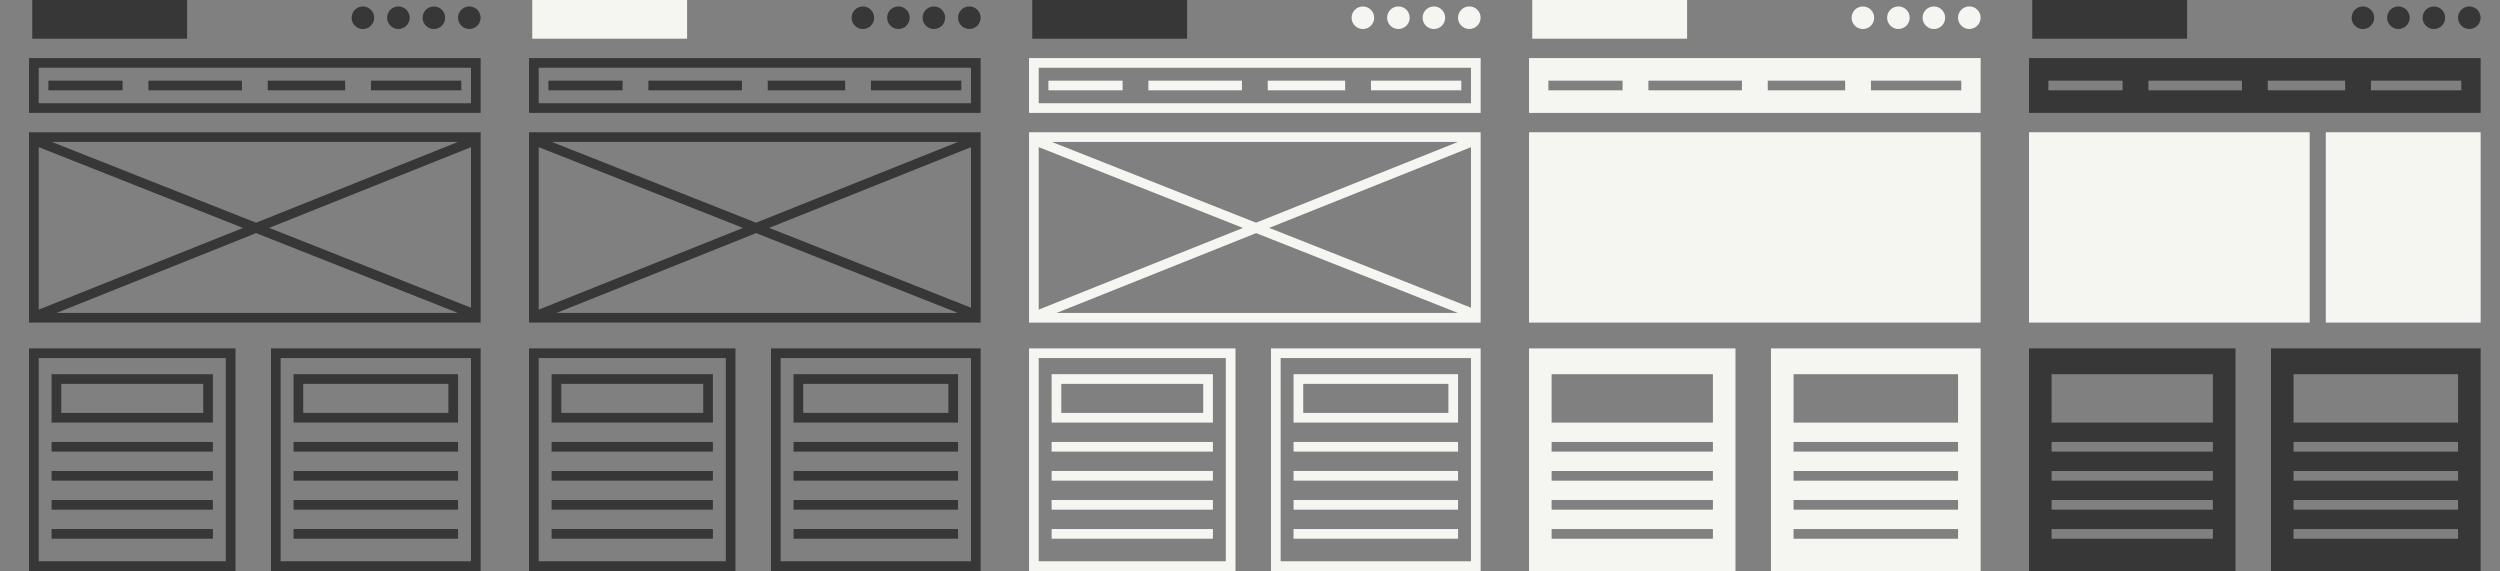 <?xml version="1.0" encoding="utf-8"?>
<!-- Generator: Adobe Illustrator 16.0.0, SVG Export Plug-In . SVG Version: 6.00 Build 0)  -->
<!DOCTYPE svg PUBLIC "-//W3C//DTD SVG 1.1//EN" "http://www.w3.org/Graphics/SVG/1.1/DTD/svg11.dtd">
<svg version="1.1" id="Layer_1" xmlns="http://www.w3.org/2000/svg" xmlns:xlink="http://www.w3.org/1999/xlink" x="0px" y="0px"
	 width="775px" height="177px" viewBox="0 0 775 177" enable-background="new 0 0 775 177" xml:space="preserve">
<rect x="0" y="0" width="775" height="177" fill="#808080" stroke="none"/>
<path fill-rule="evenodd" clip-rule="evenodd" fill="#373737" d="M84,108v69h65v-69H84z M146,174H87v-63h59V174z"/>
<path fill-rule="evenodd" clip-rule="evenodd" fill="#373737" d="M91,116v15h51v-15H91z M139,128H94v-9h45V128z"/>
<rect x="91" y="137" fill-rule="evenodd" clip-rule="evenodd" fill="#373737" width="51" height="3"/>
<rect x="91" y="146" fill-rule="evenodd" clip-rule="evenodd" fill="#373737" width="51" height="3"/>
<rect x="91" y="155" fill-rule="evenodd" clip-rule="evenodd" fill="#373737" width="51" height="3"/>
<rect x="91" y="164" fill-rule="evenodd" clip-rule="evenodd" fill="#373737" width="51" height="3"/>
<path fill-rule="evenodd" clip-rule="evenodd" fill="#373737" d="M9,41v59h140V41H9z M141.961,44L79.374,69.035L16.078,44H141.961z
	 M12,45.613l63.318,25.044L12,95.984V45.613z M17.539,97l61.842-24.736L141.922,97H17.539z M146,95.387L83.436,70.641L146,45.616
	V95.387z"/>
<polygon fill-rule="evenodd" clip-rule="evenodd" points="12,44 12,44 12,44 "/>
<path fill-rule="evenodd" clip-rule="evenodd" fill="#373737" d="M9,18v17h140V18H9z M146,32H12V21h134V32z"/>
<rect x="115" y="25" fill-rule="evenodd" clip-rule="evenodd" fill="#373737" width="28" height="3"/>
<rect x="83" y="25" fill-rule="evenodd" clip-rule="evenodd" fill="#373737" width="24" height="3"/>
<rect x="46" y="25" fill-rule="evenodd" clip-rule="evenodd" fill="#373737" width="29" height="3"/>
<rect x="15" y="25" fill-rule="evenodd" clip-rule="evenodd" fill="#373737" width="23" height="3"/>
<circle fill-rule="evenodd" clip-rule="evenodd" fill="#373737" cx="145.489" cy="5.49" r="3.5"/>
<circle fill-rule="evenodd" clip-rule="evenodd" fill="#373737" cx="134.5" cy="5.5" r="3.5"/>
<circle fill-rule="evenodd" clip-rule="evenodd" fill="#373737" cx="123.506" cy="5.49" r="3.5"/>
<circle fill-rule="evenodd" clip-rule="evenodd" fill="#373737" cx="112.494" cy="5.505" r="3.5"/>
<path fill-rule="evenodd" clip-rule="evenodd" fill="#373737" d="M9,108v69h64v-69H9z M70,174H12v-63h58V174z"/>
<path fill-rule="evenodd" clip-rule="evenodd" fill="#373737" d="M16,116v15h50v-15H16z M63,128H19v-9h44V128z"/>
<rect x="16" y="137" fill-rule="evenodd" clip-rule="evenodd" fill="#373737" width="50" height="3"/>
<rect x="16" y="146" fill-rule="evenodd" clip-rule="evenodd" fill="#373737" width="50" height="3"/>
<rect x="16" y="155" fill-rule="evenodd" clip-rule="evenodd" fill="#373737" width="50" height="3"/>
<rect x="16" y="164" fill-rule="evenodd" clip-rule="evenodd" fill="#373737" width="50" height="3"/>
<polygon fill-rule="evenodd" clip-rule="evenodd" points="12,44 12,44 12,44 "/>
<rect x="10" fill-rule="evenodd" clip-rule="evenodd" fill="#373737" width="48" height="12"/>
<path fill-rule="evenodd" clip-rule="evenodd" fill="#373737" d="M239,108v69h65v-69H239z M301,174h-59v-63h59V174z"/>
<path fill-rule="evenodd" clip-rule="evenodd" fill="#373737" d="M246,116v15h51v-15H246z M294,128h-45v-9h45V128z"/>
<rect x="246" y="137" fill-rule="evenodd" clip-rule="evenodd" fill="#373737" width="51" height="3"/>
<rect x="246" y="146" fill-rule="evenodd" clip-rule="evenodd" fill="#373737" width="51" height="3"/>
<rect x="246" y="155" fill-rule="evenodd" clip-rule="evenodd" fill="#373737" width="51" height="3"/>
<rect x="246" y="164" fill-rule="evenodd" clip-rule="evenodd" fill="#373737" width="51" height="3"/>
<path fill-rule="evenodd" clip-rule="evenodd" fill="#373737" d="M164,41v59h140V41H164z M296.961,44l-62.587,25.035L171.078,44
	H296.961z M167,45.613l63.318,25.044L167,95.984V45.613z M172.539,97l61.842-24.736L296.922,97H172.539z M301,95.387l-62.564-24.746
	L301,45.616V95.387z"/>
<polygon fill-rule="evenodd" clip-rule="evenodd" points="167,44 167,44 167,44 "/>
<path fill-rule="evenodd" clip-rule="evenodd" fill="#373737" d="M164,18v17h140V18H164z M301,32H167V21h134V32z"/>
<rect x="270" y="25" fill-rule="evenodd" clip-rule="evenodd" fill="#373737" width="28" height="3"/>
<rect x="238" y="25" fill-rule="evenodd" clip-rule="evenodd" fill="#373737" width="24" height="3"/>
<rect x="201" y="25" fill-rule="evenodd" clip-rule="evenodd" fill="#373737" width="29" height="3"/>
<rect x="170" y="25" fill-rule="evenodd" clip-rule="evenodd" fill="#373737" width="23" height="3"/>
<circle fill-rule="evenodd" clip-rule="evenodd" fill="#373737" cx="300.489" cy="5.49" r="3.5"/>
<circle fill-rule="evenodd" clip-rule="evenodd" fill="#373737" cx="289.5" cy="5.5" r="3.5"/>
<circle fill-rule="evenodd" clip-rule="evenodd" fill="#373737" cx="278.506" cy="5.49" r="3.5"/>
<circle fill-rule="evenodd" clip-rule="evenodd" fill="#373737" cx="267.494" cy="5.505" r="3.5"/>
<path fill-rule="evenodd" clip-rule="evenodd" fill="#373737" d="M164,108v69h64v-69H164z M225,174h-58v-63h58V174z"/>
<path fill-rule="evenodd" clip-rule="evenodd" fill="#373737" d="M171,116v15h50v-15H171z M218,128h-44v-9h44V128z"/>
<rect x="171" y="137" fill-rule="evenodd" clip-rule="evenodd" fill="#373737" width="50" height="3"/>
<rect x="171" y="146" fill-rule="evenodd" clip-rule="evenodd" fill="#373737" width="50" height="3"/>
<rect x="171" y="155" fill-rule="evenodd" clip-rule="evenodd" fill="#373737" width="50" height="3"/>
<rect x="171" y="164" fill-rule="evenodd" clip-rule="evenodd" fill="#373737" width="50" height="3"/>
<polygon fill-rule="evenodd" clip-rule="evenodd" points="167,44 167,44 167,44 "/>
<rect x="165" fill-rule="evenodd" clip-rule="evenodd" fill="#F5F5F1" width="48" height="12"/>
<path fill-rule="evenodd" clip-rule="evenodd" fill="#F5F5F1" d="M394,108v69h65v-69H394z M456,174h-59v-63h59V174z"/>
<path fill-rule="evenodd" clip-rule="evenodd" fill="#F5F5F1" d="M401,116v15h51v-15H401z M449,128h-45v-9h45V128z"/>
<rect x="401" y="137" fill-rule="evenodd" clip-rule="evenodd" fill="#F5F5F1" width="51" height="3"/>
<rect x="401" y="146" fill-rule="evenodd" clip-rule="evenodd" fill="#F5F5F1" width="51" height="3"/>
<rect x="401" y="155" fill-rule="evenodd" clip-rule="evenodd" fill="#F5F5F1" width="51" height="3"/>
<rect x="401" y="164" fill-rule="evenodd" clip-rule="evenodd" fill="#F5F5F1" width="51" height="3"/>
<path fill-rule="evenodd" clip-rule="evenodd" fill="#F5F5F1" d="M319,41v59h140V41H319z M451.961,44l-62.587,25.035L326.078,44
	H451.961z M322,45.613l63.318,25.044L322,95.984V45.613z M327.539,97l61.842-24.736L451.922,97H327.539z M456,95.387l-62.564-24.746
	L456,45.616V95.387z"/>
<polygon fill-rule="evenodd" clip-rule="evenodd" points="322,44 322,44 322,44 "/>
<path fill-rule="evenodd" clip-rule="evenodd" fill="#F5F5F1" d="M319,18v17h140V18H319z M456,32H322V21h134V32z"/>
<rect x="425" y="25" fill-rule="evenodd" clip-rule="evenodd" fill="#F5F5F1" width="28" height="3"/>
<rect x="393" y="25" fill-rule="evenodd" clip-rule="evenodd" fill="#F5F5F1" width="24" height="3"/>
<rect x="356" y="25" fill-rule="evenodd" clip-rule="evenodd" fill="#F5F5F1" width="29" height="3"/>
<rect x="325" y="25" fill-rule="evenodd" clip-rule="evenodd" fill="#F5F5F1" width="23" height="3"/>
<circle fill-rule="evenodd" clip-rule="evenodd" fill="#F5F5F1" cx="455.489" cy="5.49" r="3.5"/>
<circle fill-rule="evenodd" clip-rule="evenodd" fill="#F5F5F1" cx="444.5" cy="5.5" r="3.5"/>
<circle fill-rule="evenodd" clip-rule="evenodd" fill="#F5F5F1" cx="433.506" cy="5.49" r="3.5"/>
<circle fill-rule="evenodd" clip-rule="evenodd" fill="#F5F5F1" cx="422.494" cy="5.505" r="3.5"/>
<path fill-rule="evenodd" clip-rule="evenodd" fill="#F5F5F1" d="M319,108v69h64v-69H319z M380,174h-58v-63h58V174z"/>
<path fill-rule="evenodd" clip-rule="evenodd" fill="#F5F5F1" d="M326,116v15h50v-15H326z M373,128h-44v-9h44V128z"/>
<rect x="326" y="137" fill-rule="evenodd" clip-rule="evenodd" fill="#F5F5F1" width="50" height="3"/>
<rect x="326" y="146" fill-rule="evenodd" clip-rule="evenodd" fill="#F5F5F1" width="50" height="3"/>
<rect x="326" y="155" fill-rule="evenodd" clip-rule="evenodd" fill="#F5F5F1" width="50" height="3"/>
<rect x="326" y="164" fill-rule="evenodd" clip-rule="evenodd" fill="#F5F5F1" width="50" height="3"/>
<polygon fill-rule="evenodd" clip-rule="evenodd" points="322,44 322,44 322,44 "/>
<rect x="320" fill-rule="evenodd" clip-rule="evenodd" fill="#373737" width="48" height="12"/>
<path fill-rule="evenodd" clip-rule="evenodd" fill="#F5F5F1" d="M549,108v69h65v-69H549z M607,167h-51v-3h51V167z M607,158h-51v-3
	h51V158z M607,149h-51v-3h51V149z M607,140h-51v-3h51V140z M607,131h-51v-15h51V131z"/>
<rect x="474" y="41" fill-rule="evenodd" clip-rule="evenodd" fill="#F5F5F1" width="140" height="59"/>
<path fill-rule="evenodd" clip-rule="evenodd" fill="#F5F5F1" d="M474,18v17h140V18H474z M503,28h-23v-3h23V28z M540,28h-29v-3h29
	V28z M572,28h-24v-3h24V28z M608,28h-28v-3h28V28z"/>
<circle fill-rule="evenodd" clip-rule="evenodd" fill="#F5F5F1" cx="610.489" cy="5.49" r="3.5"/>
<circle fill-rule="evenodd" clip-rule="evenodd" fill="#F5F5F1" cx="599.5" cy="5.5" r="3.5"/>
<circle fill-rule="evenodd" clip-rule="evenodd" fill="#F5F5F1" cx="588.506" cy="5.49" r="3.5"/>
<circle fill-rule="evenodd" clip-rule="evenodd" fill="#F5F5F1" cx="577.494" cy="5.505" r="3.5"/>
<rect x="475" fill-rule="evenodd" clip-rule="evenodd" fill="#F5F5F1" width="48" height="12"/>
<path fill-rule="evenodd" clip-rule="evenodd" fill="#F5F5F1" d="M474,108v69h64v-69H474z M531,167h-50v-3h50V167z M531,158h-50v-3
	h50V158z M531,149h-50v-3h50V149z M531,140h-50v-3h50V140z M531,131h-50v-15h50V131z"/>
<path fill-rule="evenodd" clip-rule="evenodd" fill="#373737" d="M704,108v69h65v-69H704z M762,167h-51v-3h51V167z M762,158h-51v-3
	h51V158z M762,149h-51v-3h51V149z M762,140h-51v-3h51V140z M762,131h-51v-15h51V131z"/>
<path fill-rule="evenodd" clip-rule="evenodd" fill="#373737" d="M629,18v17h140V18H629z M658,28h-23v-3h23V28z M695,28h-29v-3h29
	V28z M727,28h-24v-3h24V28z M763,28h-28v-3h28V28z"/>
<circle fill-rule="evenodd" clip-rule="evenodd" fill="#373737" cx="765.489" cy="5.49" r="3.5"/>
<circle fill-rule="evenodd" clip-rule="evenodd" fill="#373737" cx="754.5" cy="5.5" r="3.5"/>
<circle fill-rule="evenodd" clip-rule="evenodd" fill="#373737" cx="743.506" cy="5.49" r="3.5"/>
<circle fill-rule="evenodd" clip-rule="evenodd" fill="#373737" cx="732.494" cy="5.505" r="3.5"/>
<rect x="630" fill-rule="evenodd" clip-rule="evenodd" fill="#373737" width="48" height="12"/>
<path fill-rule="evenodd" clip-rule="evenodd" fill="#373737" d="M629,108v69h64v-69H629z M686,167h-50v-3h50V167z M686,158h-50v-3
	h50V158z M686,149h-50v-3h50V149z M686,140h-50v-3h50V140z M686,131h-50v-15h50V131z"/>
<rect x="721" y="41" fill-rule="evenodd" clip-rule="evenodd" fill="#F5F5F1" width="48" height="59"/>
<rect x="629" y="41" fill-rule="evenodd" clip-rule="evenodd" fill="#F5F5F1" width="87" height="59"/>
</svg>
